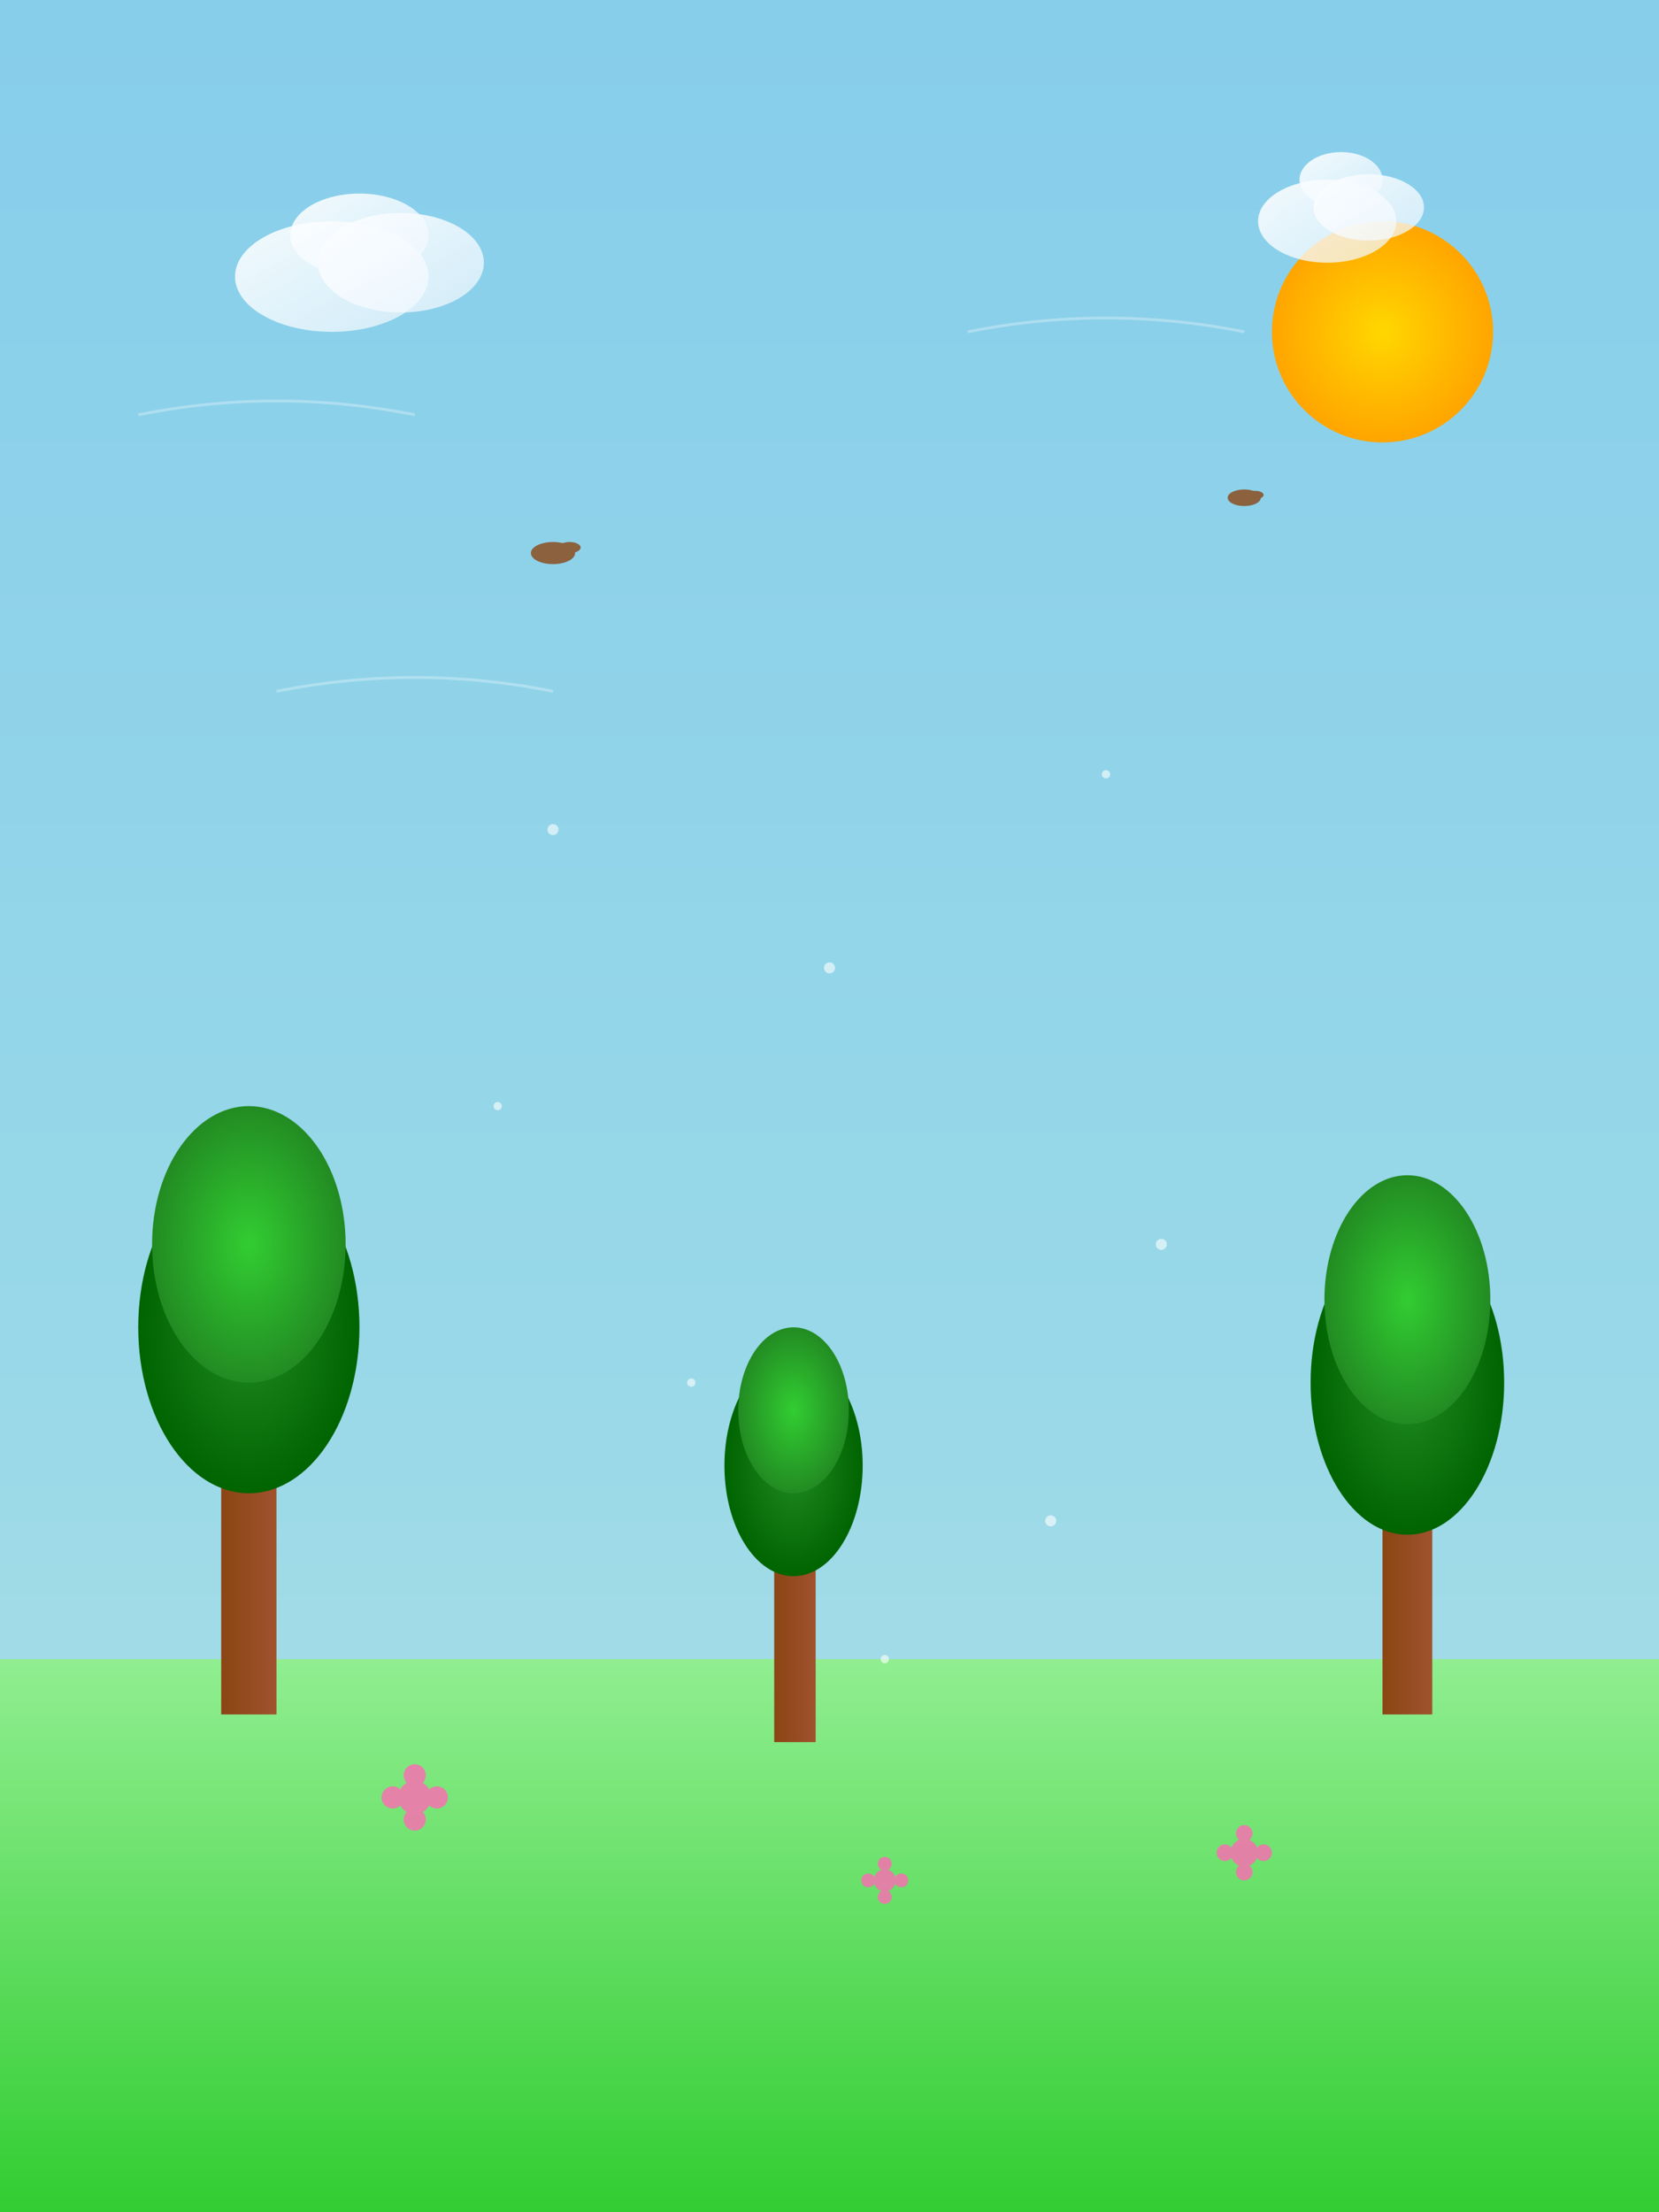 <svg xmlns="http://www.w3.org/2000/svg" width="600" height="800" viewBox="0 0 600 800" fill="none">
  <rect x="0" y="0" width="600" height="800" fill="#333333" stroke="none"/>
  <!-- 渐变定义 -->
  <defs>
    <!-- 天空渐变 -->
    <linearGradient id="skyGradient" x1="0%" y1="0%" x2="0%" y2="100%">
      <stop offset="0%" stop-color="#87ceeb"/>
      <stop offset="60%" stop-color="#98d8e8"/>
      <stop offset="100%" stop-color="#b0e0e6"/>
    </linearGradient>
    
    <!-- 草地渐变 -->
    <linearGradient id="grassGradient" x1="0%" y1="0%" x2="0%" y2="100%">
      <stop offset="0%" stop-color="#90ee90"/>
      <stop offset="100%" stop-color="#32cd32"/>
    </linearGradient>
    
    <!-- 树干渐变 -->
    <linearGradient id="treeTrunkGradient" x1="0%" y1="0%" x2="100%" y2="0%">
      <stop offset="0%" stop-color="#8b4513"/>
      <stop offset="100%" stop-color="#a0522d"/>
    </linearGradient>
    
    <!-- 树叶渐变 -->
    <radialGradient id="leafGradient1" cx="50%" cy="50%" r="50%">
      <stop offset="0%" stop-color="#228b22"/>
      <stop offset="100%" stop-color="#006400"/>
    </radialGradient>
    
    <radialGradient id="leafGradient2" cx="50%" cy="50%" r="50%">
      <stop offset="0%" stop-color="#32cd32"/>
      <stop offset="100%" stop-color="#228b22"/>
    </radialGradient>
    
    <!-- 云朵渐变 -->
    <linearGradient id="cloudGradient" x1="0%" y1="0%" x2="100%" y2="100%">
      <stop offset="0%" stop-color="#ffffff" stop-opacity="0.9"/>
      <stop offset="100%" stop-color="#f0f8ff" stop-opacity="0.7"/>
    </linearGradient>
    
    <!-- 太阳渐变 -->
    <radialGradient id="sunGradient" cx="50%" cy="50%" r="50%">
      <stop offset="0%" stop-color="#ffd700"/>
      <stop offset="100%" stop-color="#ffa500"/>
    </radialGradient>
  </defs>
  
  <!-- 天空背景 -->
  <rect width="600" height="800" fill="url(#skyGradient)"/>
  
  <!-- 太阳 -->
  <circle cx="500" cy="120" r="40" fill="url(#sunGradient)"/>
  
  <!-- 云朵 -->
  <g fill="url(#cloudGradient)">
    <!-- 左上角云朵 -->
    <ellipse cx="120" cy="100" rx="35" ry="20"/>
    <ellipse cx="145" cy="95" rx="30" ry="18"/>
    <ellipse cx="130" cy="85" rx="25" ry="15"/>
    
    <!-- 右上角云朵 -->
    <ellipse cx="480" cy="80" rx="25" ry="15"/>
    <ellipse cx="495" cy="75" rx="20" ry="12"/>
    <ellipse cx="485" cy="65" rx="15" ry="10"/>
  </g>
  
  <!-- 草地 -->
  <rect x="0" y="600" width="600" height="200" fill="url(#grassGradient)"/>
  
  <!-- 树木 -->
  <g>
    <!-- 左侧大树 -->
    <rect x="80" y="500" width="20" height="120" fill="url(#treeTrunkGradient)"/>
    <ellipse cx="90" cy="480" rx="40" ry="60" fill="url(#leafGradient1)"/>
    <ellipse cx="90" cy="450" rx="35" ry="50" fill="url(#leafGradient2)"/>
    
    <!-- 右侧大树 -->
    <rect x="500" y="520" width="18" height="100" fill="url(#treeTrunkGradient)"/>
    <ellipse cx="509" cy="500" rx="35" ry="55" fill="url(#leafGradient1)"/>
    <ellipse cx="509" cy="470" rx="30" ry="45" fill="url(#leafGradient2)"/>
    
    <!-- 中间小树 -->
    <rect x="280" y="550" width="15" height="80" fill="url(#treeTrunkGradient)"/>
    <ellipse cx="287" cy="530" rx="25" ry="40" fill="url(#leafGradient1)"/>
    <ellipse cx="287" cy="510" rx="20" ry="30" fill="url(#leafGradient2)"/>
  </g>
  
  <!-- 装饰性花朵 -->
  <g fill="#ff69b4" opacity="0.8">
    <!-- 花朵1 -->
    <g transform="translate(150, 650)">
      <circle cx="0" cy="0" r="6"/>
      <circle cx="8" cy="0" r="4"/>
      <circle cx="-8" cy="0" r="4"/>
      <circle cx="0" cy="8" r="4"/>
      <circle cx="0" cy="-8" r="4"/>
    </g>
    
    <!-- 花朵2 -->
    <g transform="translate(450, 670)">
      <circle cx="0" cy="0" r="5"/>
      <circle cx="7" cy="0" r="3"/>
      <circle cx="-7" cy="0" r="3"/>
      <circle cx="0" cy="7" r="3"/>
      <circle cx="0" cy="-7" r="3"/>
    </g>
    
    <!-- 花朵3 -->
    <g transform="translate(320, 680)">
      <circle cx="0" cy="0" r="4"/>
      <circle cx="6" cy="0" r="2.5"/>
      <circle cx="-6" cy="0" r="2.5"/>
      <circle cx="0" cy="6" r="2.5"/>
      <circle cx="0" cy="-6" r="2.5"/>
    </g>
  </g>
  
  <!-- 装饰性小点（露珠效果） -->
  <g fill="#ffffff" opacity="0.6">
    <circle cx="200" cy="300" r="2"/>
    <circle cx="400" cy="280" r="1.5"/>
    <circle cx="300" cy="350" r="2"/>
    <circle cx="180" cy="400" r="1.5"/>
    <circle cx="420" cy="450" r="2"/>
    <circle cx="250" cy="500" r="1.5"/>
    <circle cx="380" cy="550" r="2"/>
    <circle cx="320" cy="600" r="1.5"/>
  </g>
  
  <!-- 装饰性小鸟 -->
  <g fill="#8b4513" opacity="0.8">
    <!-- 小鸟1 -->
    <g transform="translate(200, 200)">
      <ellipse cx="0" cy="0" rx="8" ry="4"/>
      <ellipse cx="6" cy="-2" rx="4" ry="2"/>
    </g>
    
    <!-- 小鸟2 -->
    <g transform="translate(450, 180)">
      <ellipse cx="0" cy="0" rx="6" ry="3"/>
      <ellipse cx="4" cy="-1" rx="3" ry="1.5"/>
    </g>
  </g>
  
  <!-- 装饰性曲线（风的效果） -->
  <g stroke="#ffffff" stroke-width="1" opacity="0.3" fill="none">
    <path d="M 50 150 Q 100 140 150 150"/>
    <path d="M 350 120 Q 400 110 450 120"/>
    <path d="M 100 250 Q 150 240 200 250"/>
  </g>
</svg>
